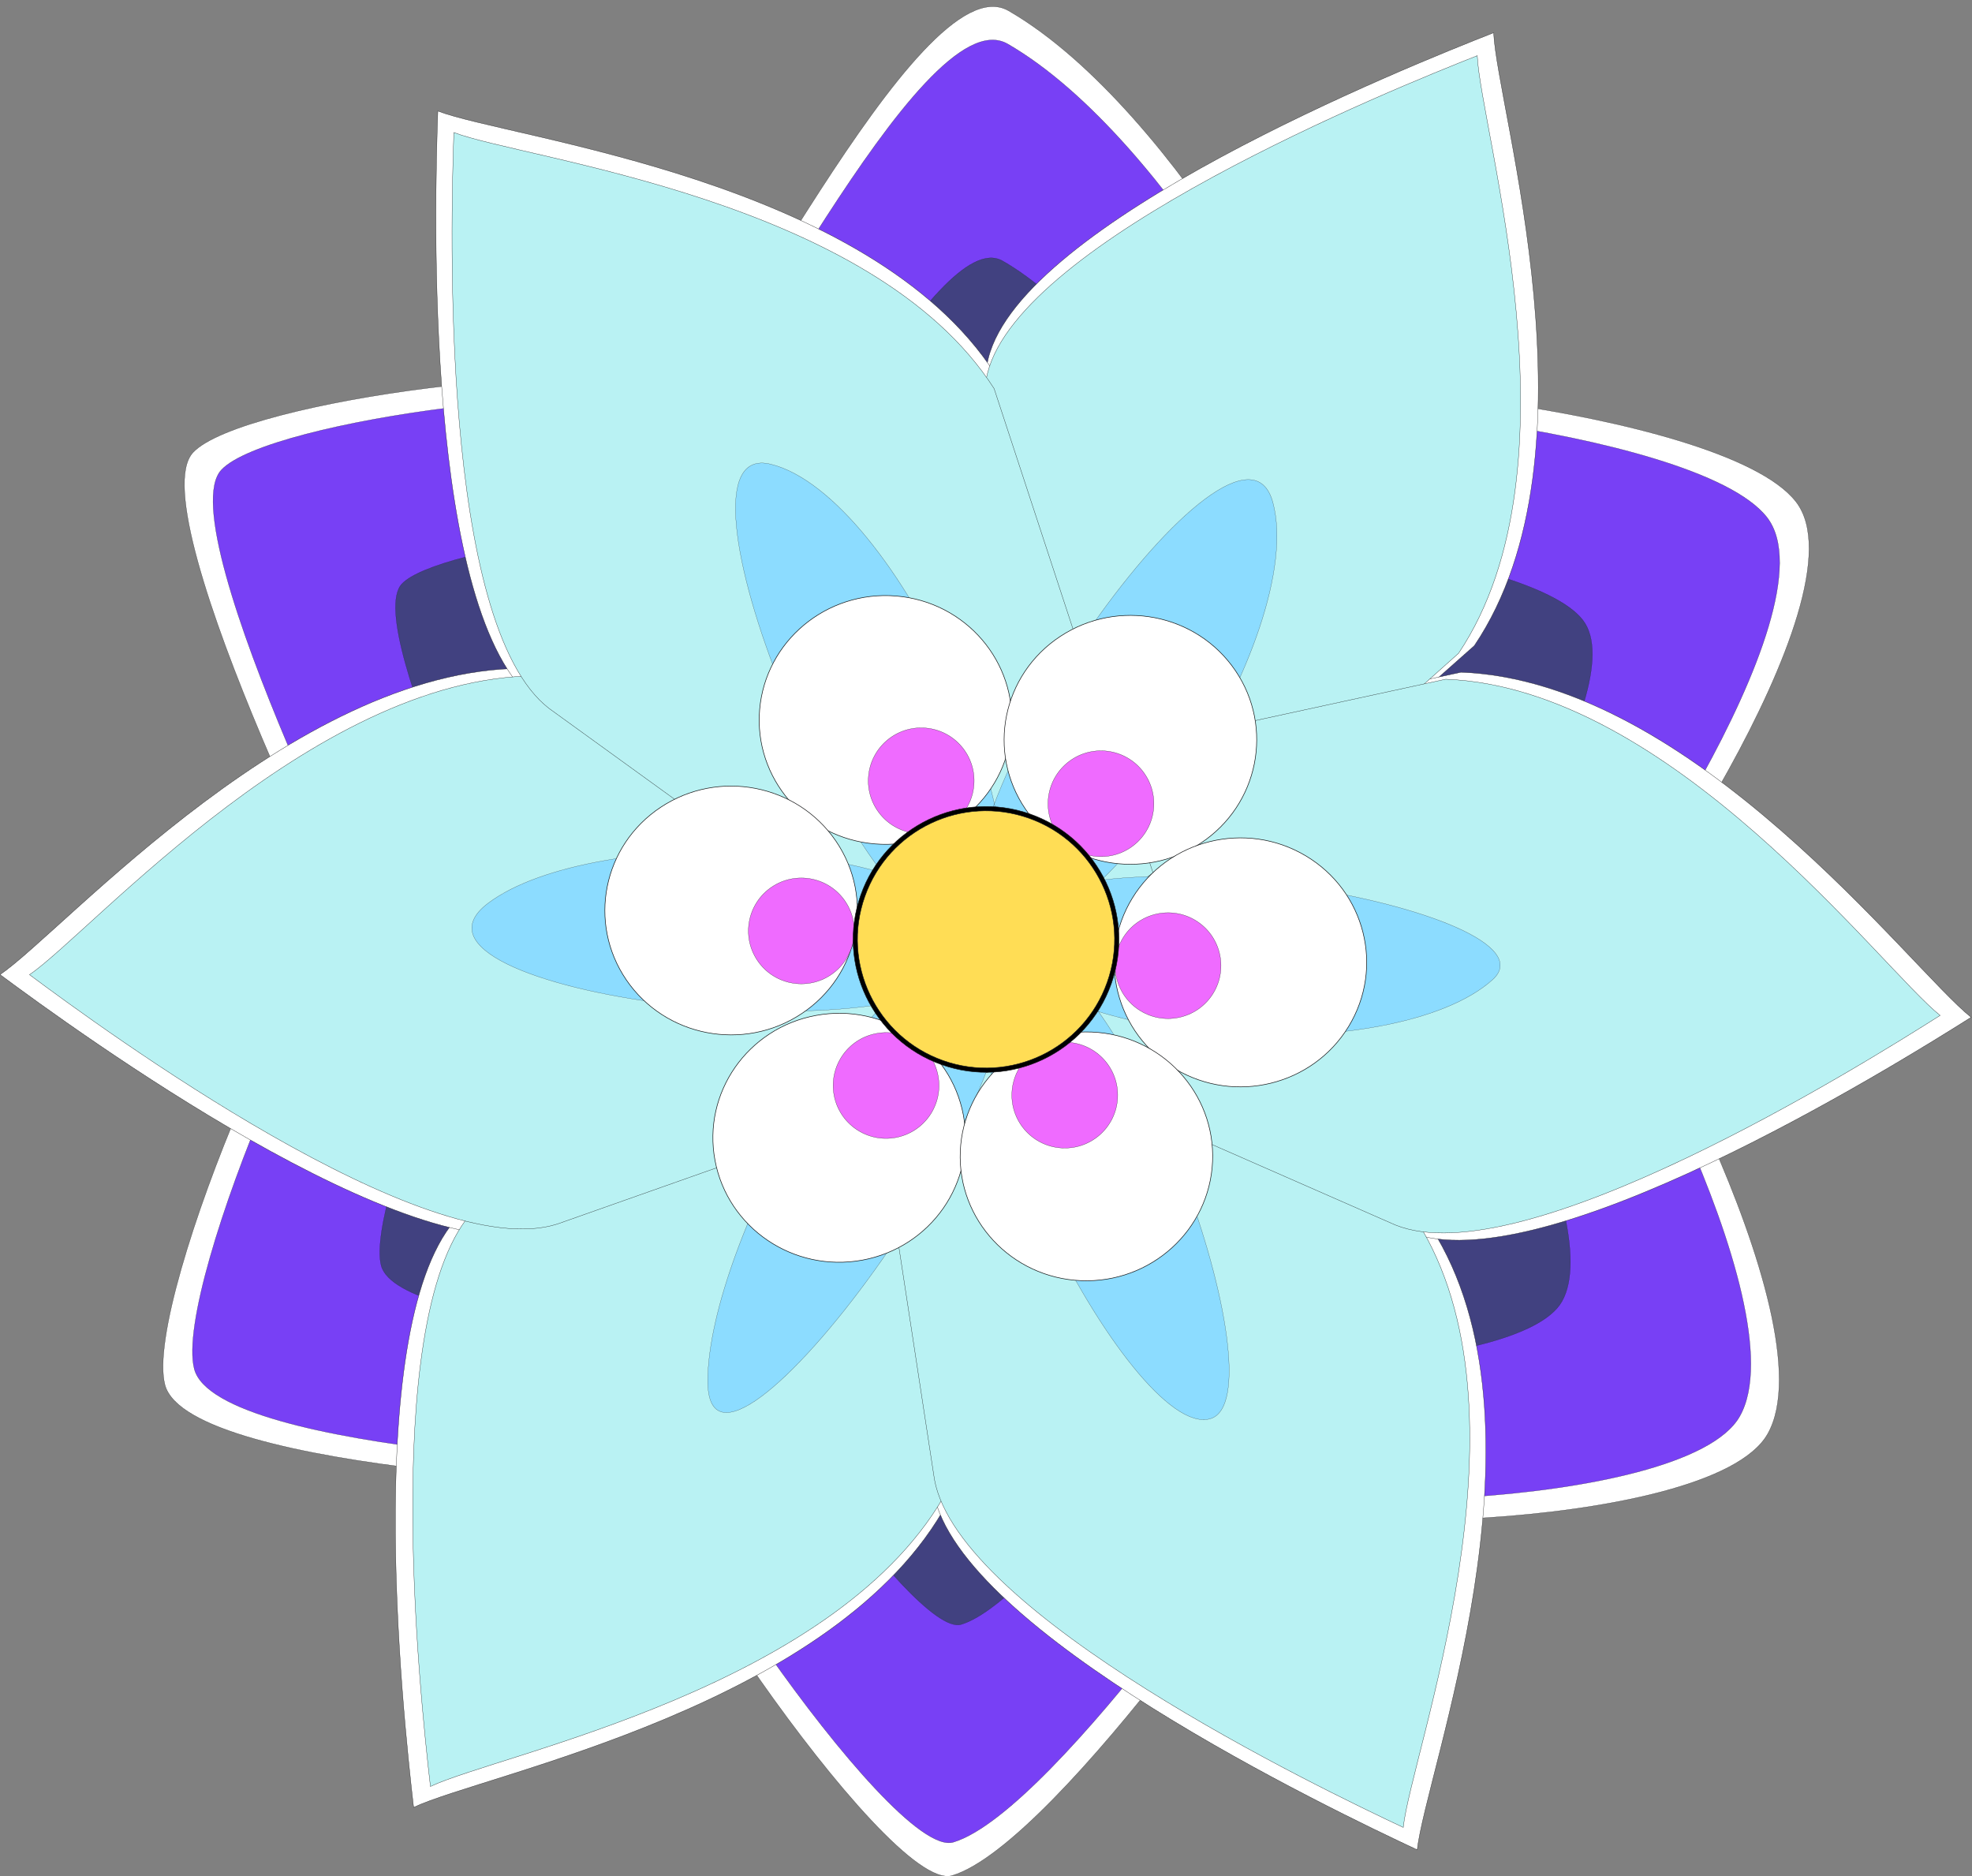 <?xml version="1.0" encoding="UTF-8" standalone="no"?>
<svg
   xmlns:svg="http://www.w3.org/2000/svg"
   xmlns="http://www.w3.org/2000/svg"
   xmlns:sodipodi="http://sodipodi.sourceforge.net/DTD/sodipodi-0.dtd"
   xmlns:inkscape="http://www.inkscape.org/namespaces/inkscape"
   inkscape:version="1.1-dev (48d18c81, 2020-07-08)"
   sodipodi:docname="cmkoreansymbol.svg"
   id="svg921"
   viewBox="0 0 127.64 121.43"
   version="1.1"
   height="121.43mm"
   width="127.64mm">
  <rect x="0" y="0" width="127.64" height="121.43" fill="#808080" stroke="none"/>
  <defs
     id="defs925" />
  <sodipodi:namedview
     inkscape:current-layer="svg921"
     inkscape:window-maximized="0"
     inkscape:window-y="158"
     inkscape:window-x="521"
     inkscape:cy="242.14118"
     inkscape:cx="199.18678"
     inkscape:zoom="1.3153483"
     showgrid="false"
     id="namedview923"
     inkscape:window-height="843"
     inkscape:window-width="1350"
     inkscape:pageshadow="2"
     inkscape:pageopacity="0"
     guidetolerance="10"
     gridtolerance="10"
     objecttolerance="10"
     borderopacity="1"
     bordercolor="#666666"
     pagecolor="#ffffff" />
  <g
     id="g1400">
    <g
       transform="translate(-41.179,-87.577)"
       stroke="#161718"
       id="g829">
      <path
         d="m 102.81,208.96 c -4.205,1.266 -22.647,-26.569 -18.878,-25.301 0.767,0.258 -30.568,-0.677 -32.077,-6.462 -1.46,-5.598 10.518,-33.266 12.309,-29.123 1.571,3.634 -14.183,-27.284 -10.484,-31.22 3.166,-3.369 27.122,-6.46 31.187,-3.821 2.13,1.383 15.733,-28.143 21.593,-24.758 11.105,6.415 21.749,27.197 18.878,25.301 -3.435,-2.268 27.271,0.315 32.077,6.462 4.827,6.174 -12.35,30.456 -12.309,29.123 0.054,-1.717 14.65,23.871 10.484,31.22 -3.695,6.519 -34.513,6.663 -31.187,3.821 1.817,-1.552 -14.68,22.677 -21.593,24.758 z"
         fill="#ffffff"
         stroke-width="0.014"
         style="mix-blend-mode:normal"
         id="path823" />
      <path
         d="m 102.89,206.8 c -4.054,1.221 -21.839,-25.62 -18.204,-24.398 0.74,0.249 -29.477,-0.653 -30.932,-6.231 -1.408,-5.398 10.142,-32.078 11.869,-28.083 1.515,3.504 -13.677,-26.31 -10.11,-30.105 3.053,-3.248 26.154,-6.23 30.073,-3.685 2.054,1.333 15.171,-27.139 20.822,-23.874 10.708,6.186 20.973,26.226 18.204,24.398 -3.312,-2.187 26.298,0.304 30.932,6.231 4.655,5.954 -11.91,29.369 -11.869,28.083 0.052,-1.656 14.127,23.019 10.11,30.105 -3.563,6.286 -33.281,6.425 -30.073,3.685 1.752,-1.497 -14.156,21.867 -20.822,23.874 z"
         fill="#7840f5"
         stroke-width="0.013"
         style="mix-blend-mode:normal"
         id="path825" />
      <path
         d="m 103.39,192.71 c -3.098,0.926 -16.685,-19.428 -13.908,-18.501 0.565,0.189 -22.52,-0.495 -23.632,-4.725 -1.075,-4.093 7.748,-24.324 9.068,-21.295 1.157,2.657 -10.449,-19.95 -7.724,-22.828 2.332,-2.463 19.982,-4.724 22.976,-2.794 1.569,1.011 11.591,-20.579 15.908,-18.103 8.181,4.691 16.023,19.887 13.908,18.501 -2.531,-1.658 20.091,0.23 23.632,4.725 3.556,4.515 -9.099,22.27 -9.068,21.295 0.04,-1.256 10.793,17.455 7.724,22.828 -2.722,4.766 -25.426,4.872 -22.976,2.794 1.338,-1.135 -10.815,16.581 -15.908,18.103 z"
         fill="#414180"
         stroke-width="0.01"
         style="mix-blend-mode:normal"
         id="path827" />
    </g>
    <g
       transform="translate(113.225,-57.39)"
       stroke="#161718"
       stroke-width="0.017"
       id="g859">
      <g
         transform="matrix(0.978,0.583,-0.586,0.972,97.892,256.63)"
         fill="#ffffff"
         id="g843">
        <path
           d="m -167.31,-38.476 -13.666,-0.063 -9.537,-28.314 c -2.353,-7.709 11.786,-26.456 15.046,-30.702 2.426,3.674 17.716,17.381 17.048,30.586 z"
           id="path831" />
        <path
           d="m -167.81,-38.175 -13.666,0.063 -9.537,28.314 c -2.353,7.709 11.786,26.456 15.046,30.702 2.426,-3.674 17.716,-17.381 17.048,-30.586 z"
           id="path833" />
        <path
           d="m -171.8,-44.353 -7.139,11.653 19.056,23.011 c 5.317,6.058 28.698,3.902 34.024,3.365 -1.847,-3.996 -5.455,-24.212 -17.035,-30.594 z"
           id="path835" />
        <path
           d="m -180.05,-44.856 6.016,12.271 29.639,-3.763 c 7.963,-1.244 18.669,-22.142 21.069,-26.927 -4.364,-0.581 -23.366,-8.365 -34.959,-2.006 z"
           id="path837" />
        <path
           d="m -174.6,-45.837 7.139,11.653 -19.056,23.011 c -5.317,6.058 -28.698,3.902 -34.024,3.365 1.847,-3.996 5.455,-24.212 17.035,-30.594 z"
           id="path839" />
        <path
           d="m -167.16,-46.742 -5.522,12.5 -29.765,-2.58 c -8.006,-0.926 -19.536,-21.381 -22.124,-26.067 4.337,-0.754 23.015,-9.289 34.852,-3.396 z"
           id="path841" />
      </g>
      <g
         transform="matrix(0.948,0.568,-0.568,0.948,93.324,253.14)"
         fill="#b9f2f3"
         id="g857">
        <path
           d="m -167.31,-38.476 -13.666,-0.063 -9.537,-28.314 c -2.353,-7.709 11.786,-26.456 15.046,-30.702 2.426,3.674 17.716,17.381 17.048,30.586 z"
           id="path845" />
        <path
           d="m -167.81,-38.175 -13.666,0.063 -9.537,28.314 c -2.353,7.709 11.786,26.456 15.046,30.702 2.426,-3.674 17.716,-17.381 17.048,-30.586 z"
           id="path847" />
        <path
           d="m -171.8,-44.353 -7.139,11.653 19.056,23.011 c 5.317,6.058 28.698,3.902 34.024,3.365 -1.847,-3.996 -5.455,-24.212 -17.035,-30.594 z"
           id="path849" />
        <path
           d="m -180.05,-44.856 6.016,12.271 29.639,-3.763 c 7.963,-1.244 18.669,-22.142 21.069,-26.927 -4.364,-0.581 -23.366,-8.365 -34.959,-2.006 z"
           id="path851" />
        <path
           d="m -174.6,-45.837 7.139,11.653 -19.056,23.011 c -5.317,6.058 -28.698,3.902 -34.024,3.365 1.847,-3.996 5.455,-24.212 17.035,-30.594 z"
           id="path853" />
        <path
           d="m -167.16,-46.742 -5.522,12.5 -29.765,-2.58 c -8.006,-0.926 -19.536,-21.381 -22.124,-26.067 4.337,-0.754 23.015,-9.289 34.852,-3.396 z"
           id="path855" />
      </g>
    </g>
    <g
       id="g1350">
      <path
         id="path861"
         stroke-width="0.011"
         stroke="#161718"
         fill="#8cdcff"
         d="M 45.81,89.349 C 45.781,99.512 68.316,69.364 64.782,61.687 61.146,53.788 38.366,53.347 31.59,58.457 c -7.523,5.673 27.684,10.538 32.229,3.476 4.676,-7.266 -5.822,-29.911 -13.94,-31.894 -7.467,-1.824 5.178,30.523 13.257,31.138 8.312,0.633 21.545,-20.224 19.252,-28.663 -2.224,-8.186 -22.506,19.985 -18.972,27.662 3.636,7.899 26.859,8.936 33.192,3.23 4.867,-4.385 -27.684,-10.538 -32.229,-3.476 -4.676,7.266 8.857,33.294 13.94,31.894 C 83.084,90.512 73.141,61.301 65.062,60.686 56.75,60.053 45.835,80.571 45.81,89.349 Z" />
      <g
         transform="translate(-36.725,-92.031)"
         id="g887"
         stroke="#161718"
         fill="#ffffff">
        <ellipse
           id="ellipse863"
           stroke-width="0.017"
           ry="3.671"
           rx="3.724"
           cy="133.42"
           cx="107.68"
           transform="matrix(0.997,0.082,-0.085,0.996,0,0)" />
        <ellipse
           id="ellipse865"
           stroke-width="0.017"
           ry="3.687"
           rx="3.708"
           cy="175.29"
           cx="-13.351"
           transform="matrix(0.834,-0.552,0.563,0.826,0,0)" />
        <ellipse
           id="ellipse867"
           stroke-width="0.017"
           ry="3.723"
           rx="3.672"
           cy="61.783"
           cx="-177.1"
           transform="matrix(-0.185,-0.983,0.984,-0.18,0,0)" />
        <ellipse
           id="ellipse869"
           stroke-width="0.017"
           ry="3.708"
           rx="3.687"
           cy="-9.29"
           cx="179.55"
           transform="matrix(0.562,0.827,-0.835,0.551,0,0)" />
        <ellipse
           id="ellipse871"
           stroke-width="0.017"
           ry="3.71"
           rx="3.685"
           cy="-177.34"
           cx="75.227"
           transform="matrix(-0.521,0.854,-0.86,-0.51,0,0)" />
        <g
           id="g885">
          <ellipse
             id="ellipse873"
             stroke-width="0.037"
             ry="8.054"
             rx="8.172"
             cy="130.5"
             cx="105.45"
             transform="matrix(0.997,0.082,-0.085,0.996,0,0)" />
          <ellipse
             id="ellipse875"
             stroke-width="0.037"
             ry="8.09"
             rx="8.135"
             cy="172.35"
             cx="-15.57"
             transform="matrix(0.834,-0.552,0.563,0.826,0,0)" />
          <ellipse
             id="ellipse877"
             stroke-width="0.037"
             ry="8.168"
             rx="8.057"
             cy="58.813"
             cx="-179.3"
             transform="matrix(-0.185,-0.983,0.984,-0.18,0,0)" />
          <ellipse
             id="ellipse879"
             stroke-width="0.037"
             ry="8.136"
             rx="8.09"
             cy="-12.248"
             cx="177.34"
             transform="matrix(0.562,0.827,-0.835,0.551,0,0)" />
          <ellipse
             id="ellipse881"
             stroke-width="0.037"
             ry="8.141"
             rx="8.085"
             cy="-180.3"
             cx="73.022"
             transform="matrix(-0.521,0.854,-0.86,-0.51,0,0)" />
          <ellipse
             id="ellipse883"
             stroke-width="0.037"
             ry="8.053"
             rx="8.172"
             cy="-162.35"
             cx="-114.14"
             transform="matrix(-0.999,-0.041,0.043,-0.999,0,0)" />
        </g>
      </g>
      <g
         style="fill:#ef6bff;fill-opacity:1"
         transform="translate(-36.725,-92.031)"
         id="g901"
         stroke-width="0.015"
         stroke="#161718"
         fill="#ff5555">
        <circle
           style="fill:#ef6bff;fill-opacity:1"
           id="circle889"
           r="3.426"
           cy="175.81"
           cx="-11.317"
           transform="rotate(-33.873)" />
        <circle
           style="fill:#ef6bff;fill-opacity:1"
           id="circle891"
           r="3.426"
           cy="134"
           cx="107.94"
           transform="rotate(4.799)" />
        <circle
           style="fill:#ef6bff;fill-opacity:1"
           id="circle893"
           r="3.426"
           cy="62.928"
           cx="-176.71"
           transform="rotate(-100.5)" />
        <circle
           style="fill:#ef6bff;fill-opacity:1"
           id="circle895"
           r="3.426"
           cy="-9.621"
           cx="179.77"
           transform="rotate(56.206)" />
        <circle
           style="fill:#ef6bff;fill-opacity:1"
           id="circle897"
           r="3.426"
           cy="-175.91"
           cx="74.51"
           transform="rotate(121.03)" />
        <circle
           style="fill:#ef6bff;fill-opacity:1"
           id="circle899"
           r="3.426"
           cy="-158.32"
           cx="-112.4"
           transform="rotate(-177.59)" />
      </g>
      <g
         transform="translate(0.01,-5.873)"
         id="g1026">
        <circle
           style="stroke:#161718"
           id="circle903"
           stroke-width="0.032"
           r="8.6"
           cy="41.536"
           cx="82.41"
           transform="rotate(19.506)" />
        <circle
           style="stroke:#161718"
           id="circle905"
           stroke-width="0.031"
           fill="#ffdd55"
           cy="41.536"
           cx="82.41"
           transform="rotate(19.506)"
           r="8.32" />
      </g>
    </g>
    <g
       transform="matrix(0.664,0,0,0.662,-7.173,-36.692)"
       stroke-width="0.026"
       id="g915">
      <rect
         x="28.294"
         y="71.794"
         width="153.41"
         height="153.41"
         opacity="0"
         id="rect909" />
      <rect
         x="17.815"
         y="55.426"
         width="181.12"
         height="183.1"
         opacity="0"
         id="rect911" />
      <rect
         x="11.382"
         y="58.89"
         width="191.52"
         height="173.21"
         opacity="0"
         id="rect913" />
    </g>
  </g>
</svg>
